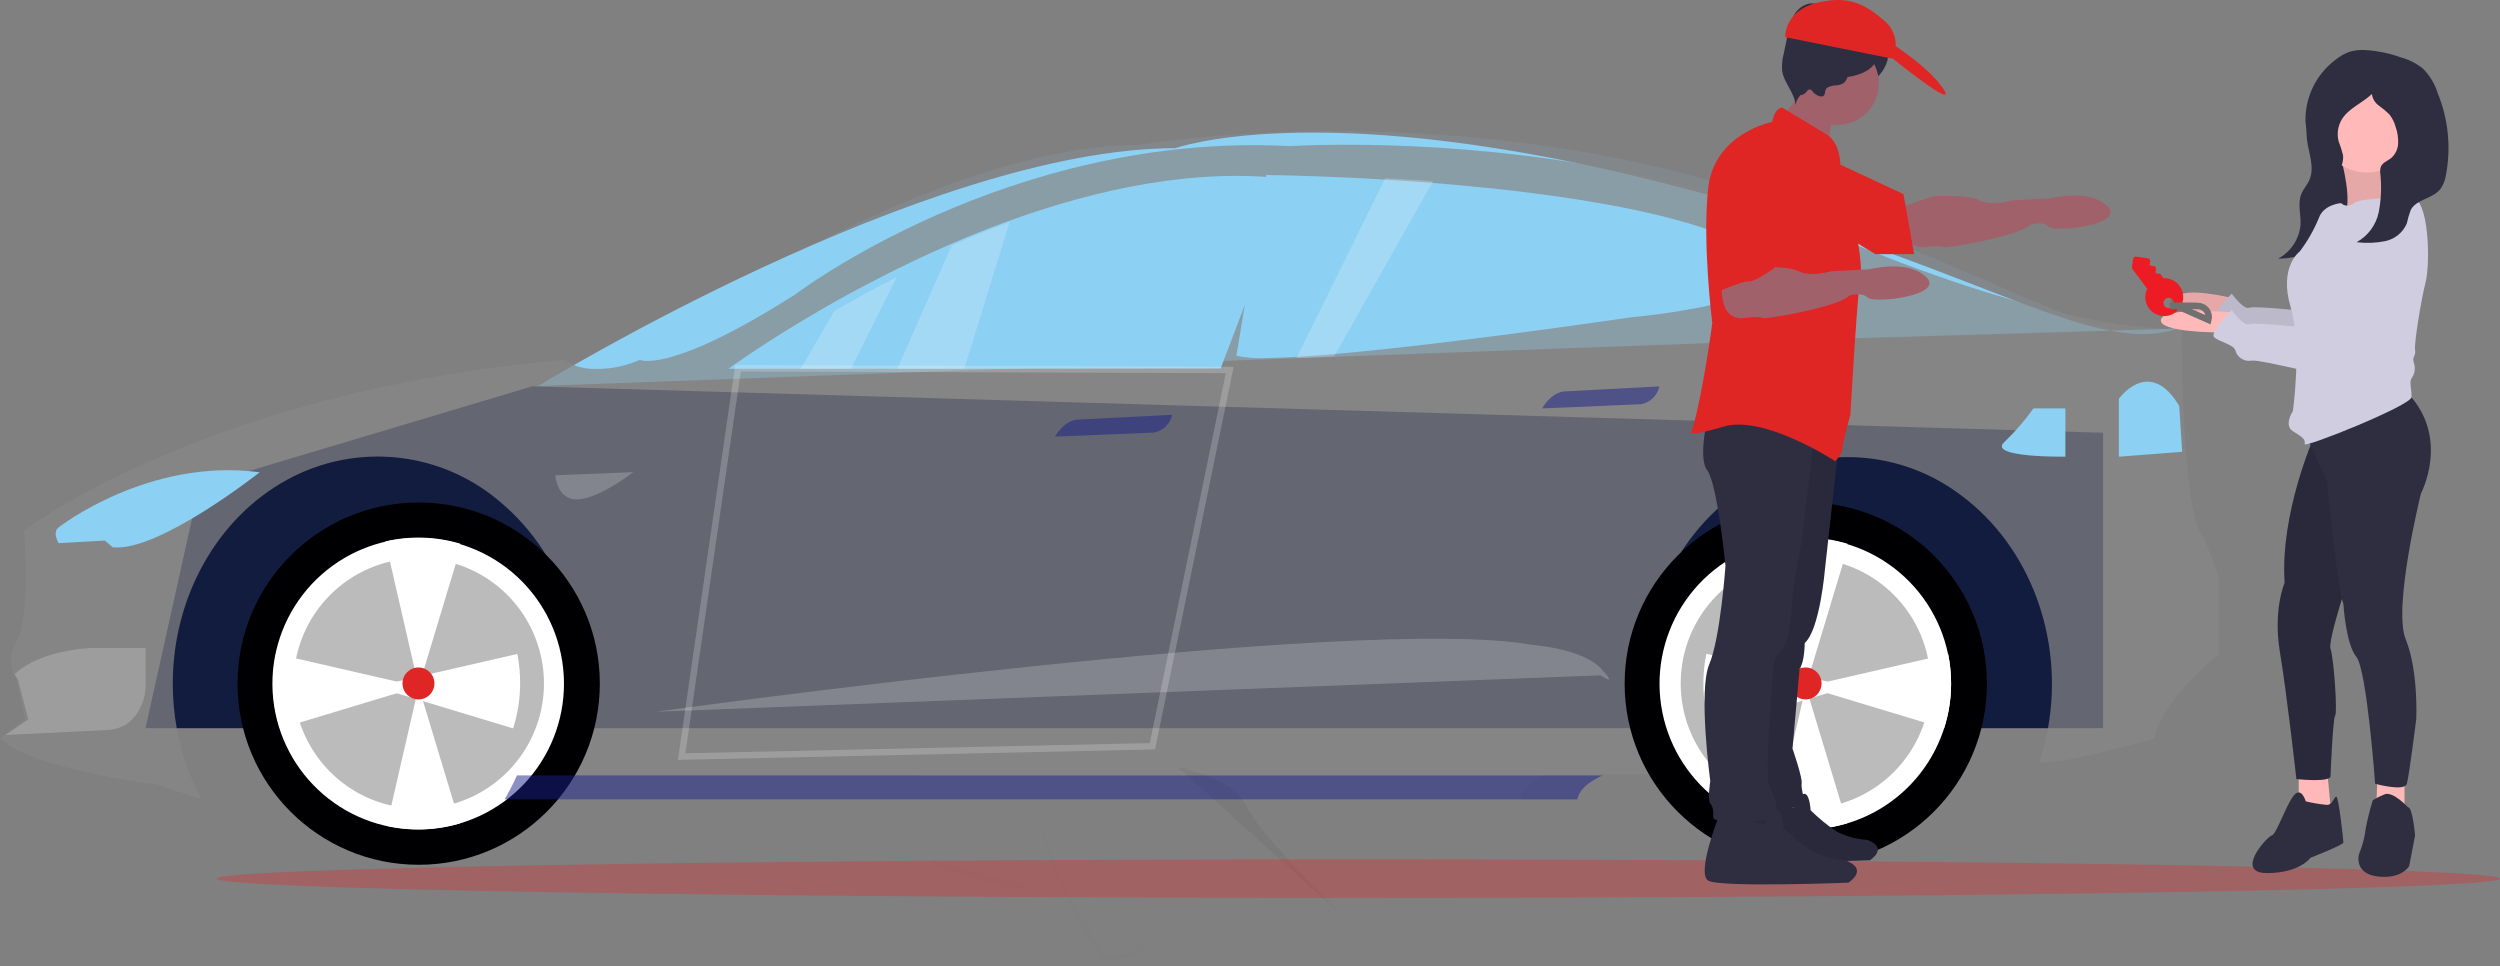 <svg width="238" height="92" viewBox="0 0 238 92" fill="none" xmlns="http://www.w3.org/2000/svg">
<rect x="0" y="0" width="238" height="92" fill="#808080" stroke="none"/>
<path d="M51.236 36.749C51.236 36.749 88.153 14.107 111.897 14.107C111.897 14.107 125.004 9.345 156.098 16.87C187.192 24.395 198.677 34.152 207.298 31.288L171.081 32.348L51.236 36.749Z" fill="#8CD0F3"/>
<path opacity="0.1" d="M56.567 35.74C56.567 35.74 87.205 13.798 108.386 13.798C108.386 13.798 133.887 9.346 161.623 16.871C189.36 24.396 199.606 34.154 207.297 31.289L174.989 32.349L56.567 35.74Z" fill="#8CD0F3"/>
<path d="M200.212 69.323H13.85L18.974 46.249L50.664 36.779L200.211 41.197L200.212 69.323Z" fill="#121C3F"/>
<path d="M211.237 54.906V62.27C211.237 62.27 205.632 66.781 205.122 70.314C205.122 70.314 197.095 72.573 194.804 72.573C194.58 72.569 194.356 72.578 194.133 72.599C194.492 71.528 194.772 70.433 194.97 69.321C196.507 60.756 193.242 52.008 186.697 47.154C183.587 44.793 179.789 43.515 175.884 43.515C171.979 43.515 168.182 44.793 165.071 47.154C158.526 52.007 155.261 60.756 156.799 69.321C157.067 70.823 157.481 72.296 158.037 73.717H147.151C147.151 73.717 147.051 73.755 146.887 73.834C146.303 74.127 144.928 74.9 144.73 76.116H54.529L52.681 76.099C53.075 75.363 53.428 74.606 53.737 73.831C54.319 72.379 54.749 70.87 55.019 69.329C56.484 61.256 53.684 52.962 47.802 47.941C45.035 45.501 41.583 43.975 37.916 43.571C34.25 43.166 30.548 43.904 27.316 45.682C20.66 49.326 16.448 56.849 16.448 65.082C16.448 66.504 16.573 67.922 16.823 69.322C17.241 71.663 18.019 73.926 19.131 76.029C17.842 75.68 15.03 74.69 15.03 74.69C15.03 74.69 3.055 73.278 -0.002 70.294L0.46 69.94L2.419 68.454L1.526 64.646C1.417 64.484 1.329 64.309 1.262 64.125C1.075 63.581 1.013 63.002 1.081 62.432C1.149 61.861 1.345 61.312 1.655 60.828C2.928 58.569 2.291 50.511 2.291 50.511C2.291 50.511 19.623 37.228 53.766 34.26C54.5 34.78 55.37 35.075 56.269 35.109C57.859 35.201 59.448 34.91 60.903 34.26C60.903 34.26 63.704 35.672 75.689 28.041C75.689 28.041 96.076 12.492 122.832 13.911C122.832 13.911 150.351 12.071 173.793 22.112C183.895 26.436 191.582 28.741 197.061 29.96C200.238 30.734 203.485 31.187 206.752 31.314H207.684C207.684 31.314 207.684 34.679 207.845 38.654V38.675C207.906 40.058 207.983 41.513 208.094 42.928V43.016C208.399 46.956 208.928 50.536 209.844 51.245L211.237 54.906Z" fill="#888888" fill-opacity="0.7"/>
<path d="M5.601 50.189C5.601 50.189 14.117 43.546 24.718 44.961C24.718 44.961 15.072 52.592 10.725 52.1L9.983 51.464L5.588 51.708C5.588 51.708 4.933 50.684 5.601 50.189Z" fill="#8CD0F3"/>
<path opacity="0.2" d="M13.865 61.684V65.606C13.865 65.606 13.572 69.353 10.189 69.493L0.522 69.971L2.693 68.485L1.703 64.678C1.583 64.519 1.484 64.344 1.41 64.159C2.288 63.351 4.36 61.986 8.572 61.693L13.865 61.684Z" fill="white"/>
<path opacity="0.2" d="M52.858 45.245L60.278 44.952C60.278 44.952 57.275 47.319 55.154 47.533C53.033 47.747 52.858 45.245 52.858 45.245Z" fill="white"/>
<path opacity="0.2" d="M62.491 67.753C62.491 67.753 129.591 58.421 145.81 61.391C145.81 61.391 150.579 61.71 152.384 63.617C154.188 65.524 152.384 64.289 152.384 64.289L62.491 67.753Z" fill="white"/>
<path opacity="0.5" d="M100.432 41.569C100.432 41.569 101.281 39.978 102.658 39.943L111.598 39.483C111.507 39.904 111.294 40.289 110.986 40.591C110.679 40.892 110.289 41.097 109.866 41.179L100.432 41.569Z" fill="#18218A"/>
<path opacity="0.5" d="M146.808 38.883C146.808 38.883 147.657 37.292 149.034 37.257L157.974 36.785C157.883 37.206 157.671 37.592 157.363 37.893C157.055 38.194 156.666 38.399 156.243 38.481L146.808 38.883Z" fill="#18218A"/>
<path d="M123.063 17.089L116.203 35.08L91.469 35.106H69.347C69.347 35.106 72.651 32.681 77.974 29.59C79.731 28.566 81.726 27.47 83.891 26.368C85.883 25.349 88.027 24.317 90.279 23.339C92.037 22.566 93.888 21.822 95.781 21.128C104.36 17.991 114.003 15.885 123.063 17.089Z" fill="#8CD0F3"/>
<path d="M155.114 30.227C155.114 30.227 144.78 31.759 134.917 32.892C131.147 33.326 127.447 33.7 124.416 33.909L123.994 33.938C122.823 34.014 121.735 34.064 120.813 34.081C119.772 34.149 118.726 34.077 117.705 33.868L120.554 16.659C120.554 16.659 124.07 16.696 129.269 16.952L130.406 17.013C131.487 17.074 132.626 17.145 133.816 17.226C135.515 17.344 137.304 17.484 139.15 17.654C148.063 18.471 158.154 19.938 164.547 22.581C178.149 28.211 155.114 30.227 155.114 30.227Z" fill="#8CD0F3"/>
<path d="M196.626 38.883V43.476C196.626 43.476 189.207 43.582 190.797 42.099C191.827 41.115 192.762 40.036 193.589 38.877L196.626 38.883Z" fill="#8CD0F3"/>
<path d="M207.743 43.007L201.718 43.478V37.957C201.718 37.957 204.509 34.035 207.301 38.384L207.462 38.639L207.743 43.007Z" fill="#8CD0F3"/>
<path d="M39.859 82.327C49.383 82.327 57.103 74.606 57.103 65.082C57.103 55.558 49.383 47.838 39.859 47.838C30.335 47.838 22.614 55.558 22.614 65.082C22.614 74.606 30.335 82.327 39.859 82.327Z" fill="#000002"/>
<path d="M53.691 65.067C53.697 68.626 52.337 72.05 49.89 74.634C47.444 77.218 44.098 78.764 40.545 78.952C36.991 79.139 33.502 77.955 30.796 75.644C28.091 73.332 26.377 70.07 26.008 66.531C25.639 62.992 26.644 59.446 28.814 56.626C30.985 53.806 34.156 51.928 37.671 51.379C41.187 50.831 44.779 51.653 47.706 53.677C50.633 55.701 52.67 58.772 53.398 62.255C53.591 63.18 53.689 64.122 53.691 65.067Z" fill="white"/>
<path opacity="0.5" d="M39.838 53.145C42.197 53.139 44.504 53.833 46.468 55.139C48.432 56.446 49.964 58.305 50.871 60.483C51.777 62.66 52.018 65.057 51.561 67.371C51.104 69.685 49.972 71.812 48.306 73.482C46.64 75.152 44.516 76.29 42.203 76.752C39.891 77.214 37.492 76.98 35.313 76.079C33.133 75.177 31.27 73.65 29.959 71.689C28.648 69.728 27.948 67.423 27.948 65.064C27.945 61.907 29.195 58.877 31.425 56.642C33.654 54.407 36.681 53.149 39.838 53.145Z" fill="#797979"/>
<path d="M43.816 51.76V52.263L39.859 65.366L36.684 51.542C39.04 50.993 41.498 51.068 43.817 51.759L43.816 51.76Z" fill="white"/>
<path d="M43.787 78.381C41.52 79.052 39.12 79.134 36.812 78.621L39.855 65.366L43.787 78.381Z" fill="white"/>
<path d="M49.514 65.067C49.517 66.512 49.293 67.949 48.853 69.326H48.797L35.695 65.369L49.248 62.255C49.432 63.18 49.523 64.121 49.517 65.063L49.514 65.067Z" fill="white"/>
<path d="M39.858 65.366L26.756 69.324H26.654C25.924 67.036 25.794 64.599 26.276 62.246L39.858 65.366Z" fill="white"/>
<path d="M39.838 66.584C40.678 66.584 41.358 65.904 41.358 65.064C41.358 64.224 40.678 63.544 39.838 63.544C38.998 63.544 38.318 64.224 38.318 65.064C38.318 65.904 38.998 66.584 39.838 66.584Z" fill="#E02525"/>
<path d="M171.91 82.327C181.434 82.327 189.154 74.606 189.154 65.082C189.154 55.558 181.434 47.838 171.91 47.838C162.386 47.838 154.665 55.558 154.665 65.082C154.665 74.606 162.386 82.327 171.91 82.327Z" fill="#000002"/>
<path d="M185.745 65.067C185.751 68.626 184.39 72.05 181.944 74.634C179.497 77.218 176.152 78.764 172.598 78.952C169.045 79.139 165.555 77.955 162.85 75.644C160.145 73.332 158.43 70.07 158.062 66.531C157.693 62.992 158.697 59.446 160.868 56.626C163.039 53.806 166.209 51.928 169.725 51.379C173.241 50.831 176.833 51.653 179.76 53.677C182.687 55.701 184.724 58.772 185.452 62.255C185.645 63.18 185.743 64.122 185.745 65.067Z" fill="white"/>
<path opacity="0.5" d="M171.892 76.983C178.459 76.983 183.782 71.647 183.782 65.064C183.782 58.481 178.459 53.145 171.892 53.145C165.326 53.145 160.002 58.481 160.002 65.064C160.002 71.647 165.326 76.983 171.892 76.983Z" fill="#797979"/>
<path d="M175.867 51.76V52.263L171.91 65.366L168.735 51.542C171.091 50.993 173.549 51.069 175.867 51.76Z" fill="white"/>
<path d="M175.841 78.381C173.575 79.052 171.174 79.134 168.867 78.621L171.913 65.366L175.841 78.381Z" fill="white"/>
<path d="M185.745 65.067C185.747 66.513 185.523 67.949 185.083 69.326H185.016L171.91 65.366L185.463 62.252C185.652 63.178 185.746 64.122 185.745 65.067Z" fill="white"/>
<path d="M176.03 65.366L162.928 69.324H162.825C162.096 67.036 161.966 64.599 162.448 62.246L176.03 65.366Z" fill="white"/>
<path d="M171.892 66.584C172.732 66.584 173.412 65.904 173.412 65.064C173.412 64.224 172.732 63.544 171.892 63.544C171.053 63.544 170.372 64.224 170.372 65.064C170.372 65.904 171.053 66.584 171.892 66.584Z" fill="#E02525"/>
<path opacity="0.2" d="M85.352 26.387L81.017 35.117H76.23L79.431 29.607C81.198 28.584 83.187 27.491 85.352 26.387Z" fill="white"/>
<path opacity="0.2" d="M96.111 21.146L91.796 35.11H85.428L90.612 23.352C92.382 22.584 94.221 21.846 96.111 21.146Z" fill="white"/>
<path opacity="0.2" d="M136.426 17.244L127.024 33.914L126.602 33.944C125.431 34.02 124.343 34.069 123.421 34.087L131.878 16.971L133.015 17.032C134.083 17.09 135.231 17.16 136.426 17.244Z" fill="white"/>
<path opacity="0.2" d="M70.257 35.06L64.891 72.025L109.711 71.043L117.07 35.222L70.257 35.06Z" stroke="white" stroke-width="0.611" stroke-miterlimit="10"/>
<path opacity="0.5" d="M152.555 73.823C151.908 74.116 150.381 74.888 150.162 76.105H50.093L48.042 76.087C48.478 75.355 48.87 74.598 49.214 73.82L152.555 73.823Z" fill="#18218A"/>
<path opacity="0.1" d="M109.034 58.268H108.932C108.932 58.268 112.3 57.361 109.034 58.268Z" fill="black"/>
<path opacity="0.1" d="M134.206 75.232V75.73C134.168 75.566 134.168 75.395 134.206 75.232Z" fill="black"/>
<path opacity="0.05" d="M112.168 73.061C112.168 73.061 117.35 73.94 118.644 76.737C119.939 79.535 127.725 87.104 127.725 87.104" fill="black"/>
<g opacity="0.05">
<path opacity="0.05" d="M97.888 84.031C97.07 84.394 88.906 81.855 88.906 81.855C88.806 81.065 88.815 80.266 88.933 79.479C88.652 80.457 88.581 81.483 88.724 82.49C88.724 82.49 96.888 85.03 97.706 84.667C97.975 84.544 98.236 83.849 98.465 82.968C98.283 83.53 98.09 83.947 97.888 84.031Z" fill="black"/>
<path opacity="0.05" d="M93.16 60.697C93.093 60.881 93.036 61.069 92.99 61.259C92.99 61.259 91.022 73.014 89.847 77.37C90.933 73.835 92.984 61.743 93.16 60.697Z" fill="black"/>
<path opacity="0.05" d="M105.234 90.924C105.234 90.924 99.156 82.136 99.428 78.035C99.428 78.035 99.363 78.545 99.249 79.265C99.524 83.554 105.049 91.562 105.049 91.562C109.276 91.562 111.165 88.571 111.983 85.425C111.084 88.32 109.177 90.924 105.234 90.924Z" fill="black"/>
</g>
<path d="M129.328 85.476C189.346 85.476 238 84.656 238 83.644C238 82.633 189.346 81.813 129.328 81.813C69.31 81.813 20.656 82.633 20.656 83.644C20.656 84.656 69.31 85.476 129.328 85.476Z" fill="#ED1C24" fill-opacity="0.3"/>
<path d="M212.631 28.401C212.631 28.401 207.526 27.17 207.19 28.401C206.854 29.631 211.118 30.302 211.118 30.302L212.631 28.401Z" fill="#FFB9B9"/>
<path opacity="0.1" d="M212.631 28.401C212.631 28.401 207.011 27.17 206.675 28.401C206.339 29.631 211.118 30.302 211.118 30.302L212.631 28.401Z" fill="black"/>
<path d="M227.231 17.773C227.231 17.773 221.972 27.175 221.858 28.515C221.745 29.855 221.747 29.97 221.299 29.858C220.852 29.746 214.698 29.075 214.138 29.299C213.578 29.523 212.459 27.956 212.459 27.956C212.459 27.956 210.334 30.081 210.781 30.529C211.229 30.976 212.571 31.2 212.796 31.76C212.876 32.097 213.084 32.391 213.376 32.579C213.668 32.767 214.022 32.834 214.362 32.767C215.37 32.655 222.195 34.557 223.093 34.222C223.99 33.887 224.212 33.327 224.659 33.327C225.152 33.276 225.619 33.082 226.003 32.768C226.003 32.656 229.136 26.724 229.136 26.724C229.136 26.724 232.826 18.665 227.231 17.773Z" fill="#D0CDE1"/>
<path opacity="0.1" d="M227.231 17.773C227.231 17.773 221.972 27.175 221.858 28.515C221.745 29.855 221.747 29.97 221.299 29.858C220.852 29.746 214.698 29.075 214.138 29.299C213.578 29.523 212.459 27.956 212.459 27.956C212.459 27.956 210.334 30.081 210.781 30.529C211.229 30.976 212.571 31.2 212.796 31.76C212.876 32.097 213.084 32.391 213.376 32.579C213.668 32.767 214.022 32.834 214.362 32.767C215.37 32.655 222.195 34.557 223.093 34.222C223.99 33.887 224.212 33.327 224.659 33.327C225.152 33.276 225.619 33.082 226.003 32.768C226.003 32.656 229.136 26.724 229.136 26.724C229.136 26.724 232.826 18.665 227.231 17.773Z" fill="black"/>
<path d="M219.601 11.574C219.554 12.168 219.563 12.765 219.63 13.357C219.8 14.643 220.392 15.983 219.832 17.183C219.63 17.618 219.283 17.998 219.1 18.439C218.704 19.372 219.063 20.407 219.009 21.4C218.949 22.071 218.723 22.717 218.352 23.279C217.981 23.842 217.475 24.303 216.882 24.622C217.912 24.624 218.93 24.41 219.873 23.995C220.815 23.579 221.66 22.972 222.354 22.211C223.596 20.772 224.496 19.072 224.988 17.237C225.276 16.404 225.46 15.54 225.538 14.662C225.58 14.159 225.518 13.652 225.357 13.172C225.161 12.703 224.903 12.262 224.59 11.862C224.276 11.366 223.88 10.927 223.419 10.563C222.655 10.049 221.757 9.771 220.836 9.763C219.851 9.839 219.643 10.888 219.601 11.574Z" fill="#2F2E41"/>
<path d="M222.867 15.084C222.867 15.084 224.098 19.448 223.091 20.679C222.085 21.91 229.135 20.12 229.135 20.12C229.135 20.12 225.666 16.651 227.345 14.413L222.867 15.084Z" fill="#FFB9B9"/>
<path opacity="0.1" d="M222.867 15.084C222.867 15.084 224.098 19.448 223.091 20.679C222.085 21.91 229.135 20.12 229.135 20.12C229.135 20.12 225.666 16.651 227.345 14.413L222.867 15.084Z" fill="black"/>
<path d="M218.839 73.27V76.515L220.517 78.529L221.972 77.858L221.525 73.157L218.839 73.27Z" fill="#FFB9B9"/>
<path d="M219.511 76.291C219.511 76.291 219.063 74.725 218.28 75.844C217.496 76.963 216.713 79.424 216.265 79.536C215.817 79.648 212.684 83.117 215.818 83.117C218.951 83.117 219.957 81.662 219.957 81.662C219.957 81.662 223.091 80.431 223.091 80.207C223.091 79.983 222.643 75.843 222.419 75.843C222.195 75.843 222.083 76.626 221.524 76.626C220.846 76.562 220.173 76.45 219.511 76.291Z" fill="#2F2E41"/>
<path d="M226.335 73.83L226.224 76.851L228.91 77.97V73.606L226.335 73.83Z" fill="#FFB9B9"/>
<path d="M229.245 76.852C229.245 76.852 227.79 75.285 227.007 75.621C226.619 75.777 226.245 75.964 225.888 76.18C225.888 76.18 225.44 77.635 225.216 78.866C225.129 79.634 224.941 80.386 224.657 81.105C224.433 81.552 224.21 83.23 226.447 83.454C228.685 83.678 229.356 82.447 229.356 82.447L229.915 79.538C229.915 79.538 229.693 76.852 229.245 76.852Z" fill="#2F2E41"/>
<path d="M220.294 41.603C220.294 41.603 217.049 48.876 217.497 55.478C217.497 55.478 216.378 58.051 217.049 62.08C217.721 66.109 218.616 74.165 218.616 74.165C218.616 74.165 221.636 74.501 221.861 73.941C221.861 73.941 222.085 68.346 222.308 68.122C222.532 67.898 222.196 62.749 221.861 61.744C221.525 60.738 224.994 50.778 224.994 50.778L224.099 38.358L220.294 41.603Z" fill="#2F2E41"/>
<path opacity="0.1" d="M220.294 41.603C220.294 41.603 217.049 48.876 217.497 55.478C217.497 55.478 216.378 58.051 217.049 62.08C217.721 66.109 218.616 74.165 218.616 74.165C218.616 74.165 221.636 74.501 221.861 73.941C221.861 73.941 222.085 68.346 222.308 68.122C222.532 67.898 222.196 62.749 221.861 61.744C221.525 60.738 224.994 50.778 224.994 50.778L224.099 38.358L220.294 41.603Z" fill="black"/>
<path d="M219.398 41.156L221.524 45.744C221.524 45.744 222.531 56.15 223.09 57.492C223.09 57.492 223.314 61.297 224.321 62.528C225.328 63.759 226.111 74.612 226.111 74.612C226.111 74.612 228.909 75.396 229.133 74.612C229.357 73.829 230.028 68.458 230.028 68.458C230.028 68.458 230.251 63.871 229.02 60.85C227.789 57.828 230.475 46.974 230.475 46.974C230.475 46.974 233.273 41.715 229.244 37.463L219.398 41.156Z" fill="#2F2E41"/>
<path d="M225.329 16.427C227.862 16.427 229.916 14.373 229.916 11.839C229.916 9.306 227.862 7.252 225.329 7.252C222.795 7.252 220.741 9.306 220.741 11.839C220.741 14.373 222.795 16.427 225.329 16.427Z" fill="#FFB9B9"/>
<path d="M229.58 18.776C229.58 18.776 224.769 18.776 224.097 19.336C223.931 19.494 223.711 19.582 223.482 19.582C223.253 19.582 223.033 19.494 222.867 19.336C222.867 19.336 221.188 19.447 220.741 20.791C220.278 21.906 219.676 22.959 218.95 23.924C218.95 23.924 216.935 25.378 218.055 29.183C219.175 32.987 218.279 39.141 218.279 39.141C218.279 39.141 217.384 40.484 218.279 41.044C219.174 41.603 219.51 41.827 219.398 42.275C219.286 42.722 229.58 38.582 229.58 37.799C229.58 37.016 229.356 36.344 229.58 36.009C229.732 35.802 229.831 35.562 229.87 35.309C229.909 35.056 229.887 34.797 229.804 34.554C229.58 33.995 230.029 33.882 229.916 33.323C229.804 32.764 230.475 28.622 230.924 26.833C231.372 25.045 231.259 18.889 229.58 18.776Z" fill="#D0CDE1"/>
<path d="M212.632 29.744C212.632 29.744 206.06 29.175 205.725 30.405C205.389 31.636 211.119 31.645 211.119 31.645L212.632 29.744Z" fill="#FFB9B9"/>
<path d="M227.231 19.336C227.231 19.336 221.972 28.738 221.858 30.078C221.745 31.418 221.747 31.533 221.299 31.421C220.852 31.309 214.698 30.638 214.138 30.862C213.578 31.086 212.459 29.518 212.459 29.518C212.459 29.518 210.334 31.644 210.781 32.092C211.229 32.539 212.571 32.763 212.796 33.323C212.876 33.66 213.084 33.954 213.376 34.142C213.668 34.329 214.022 34.397 214.362 34.329C215.37 34.218 222.195 36.12 223.093 35.784C223.99 35.448 224.212 34.889 224.659 34.889C225.152 34.839 225.619 34.644 226.003 34.33C226.003 34.218 229.136 28.286 229.136 28.286C229.136 28.286 232.826 20.231 227.231 19.336Z" fill="#D0CDE1"/>
<path d="M223.057 14.77C222.945 14.325 222.807 13.888 222.641 13.461C222.548 13.106 222.527 12.736 222.58 12.373C222.633 12.011 222.759 11.662 222.951 11.35C223.609 10.287 224.901 9.816 225.802 8.95C225.831 9.169 225.905 9.38 226.019 9.57C226.134 9.759 226.285 9.923 226.465 10.052C226.826 10.307 227.165 10.591 227.479 10.903C227.754 11.257 227.955 11.664 228.069 12.098C228.246 12.601 228.325 13.133 228.302 13.666C228.29 13.933 228.223 14.194 228.106 14.433C227.989 14.673 227.825 14.886 227.623 15.06C227.287 15.325 226.818 15.477 226.657 15.873C226.593 16.07 226.575 16.278 226.603 16.483C226.74 17.711 226.692 18.953 226.462 20.166C226.342 20.773 226.091 21.346 225.726 21.845C225.361 22.345 224.891 22.758 224.349 23.055C225.26 23.17 226.185 23.135 227.085 22.953C227.535 22.858 227.955 22.655 228.311 22.363C228.666 22.072 228.946 21.699 229.127 21.276C229.221 20.834 229.348 20.399 229.507 19.977C230.05 18.969 231.549 18.922 232.285 18.046C232.56 17.677 232.746 17.249 232.828 16.797C233.362 14.134 233.097 11.373 232.066 8.86C231.79 7.968 231.298 7.158 230.634 6.502C230.009 6.013 229.293 5.656 228.527 5.45C227.437 5.063 226.299 4.831 225.146 4.762C224.644 4.733 224.142 4.791 223.661 4.935C223.187 5.107 222.745 5.359 222.355 5.68C221.434 6.365 220.691 7.262 220.191 8.296C219.691 9.329 219.447 10.468 219.482 11.616C219.63 13.001 220.124 14.325 220.918 15.469C221.181 15.876 221.803 16.744 222.384 16.488C222.902 16.261 223.123 15.261 223.057 14.77Z" fill="#2F2E41"/>
<path d="M174.95 8.757C177.621 8.757 179.785 7.068 179.785 4.985C179.785 2.903 177.621 1.214 174.95 1.214C172.28 1.214 170.116 2.903 170.116 4.985C170.116 7.068 172.28 8.757 174.95 8.757Z" fill="#2F2E41"/>
<path d="M166.813 75.987C166.813 75.987 164.785 81.101 165.843 81.718C166.9 82.335 178.01 81.895 178.01 81.895C178.01 81.895 179.861 80.749 177.745 79.955C176.73 79.897 175.739 79.626 174.835 79.161C173.95 78.565 173.124 77.886 172.367 77.134C172.367 77.134 172.279 75.194 171.573 75.635C171.362 75.774 171.183 75.956 171.046 76.168C170.909 76.381 170.819 76.62 170.78 76.869L166.813 75.987Z" fill="#2F2E41"/>
<path opacity="0.1" d="M166.813 75.987C166.813 75.987 164.785 81.101 165.843 81.718C166.9 82.335 178.01 81.895 178.01 81.895C178.01 81.895 179.861 80.749 177.745 79.955C176.73 79.897 175.739 79.626 174.835 79.161C173.95 78.565 173.124 77.886 172.367 77.134C172.367 77.134 172.279 75.194 171.573 75.635C171.362 75.774 171.183 75.956 171.046 76.168C170.909 76.381 170.819 76.62 170.78 76.869L166.813 75.987Z" fill="black"/>
<path d="M163.686 77.552C163.686 77.552 161.461 83.16 162.622 83.836C163.783 84.513 175.965 84.03 175.965 84.03C175.965 84.03 177.996 82.773 175.675 81.903C174.563 81.839 173.476 81.543 172.485 81.033C171.514 80.379 170.608 79.634 169.778 78.808C169.778 78.808 169.681 76.681 168.908 77.165C168.677 77.317 168.48 77.517 168.33 77.75C168.18 77.983 168.081 78.245 168.038 78.519L163.686 77.552Z" fill="#2F2E41"/>
<path d="M175.093 41.971L173.739 54.153C173.739 54.153 173.256 59.953 171.806 61.212C171.806 61.212 171.806 63.049 171.322 63.629L170.645 71.267C170.645 71.267 171.612 74.071 171.515 74.555C171.418 75.038 171.902 76.586 171.805 76.779C171.708 76.973 167.165 76.779 167.165 76.779L168.132 61.211L171.13 39.552L175.093 41.971Z" fill="#2F2E41"/>
<path opacity="0.1" d="M175.093 41.971L173.739 54.153C173.739 54.153 173.256 59.953 171.806 61.212C171.806 61.212 171.806 63.049 171.322 63.629L170.645 71.267C170.645 71.267 171.612 74.071 171.515 74.555C171.418 75.038 171.902 76.586 171.805 76.779C171.708 76.973 167.165 76.779 167.165 76.779L168.132 61.211L171.13 39.552L175.093 41.971Z" fill="black"/>
<path d="M172.678 41.583C172.678 41.583 171.615 51.542 171.131 53.671C170.827 55.072 170.633 56.495 170.551 57.926C170.551 57.926 170.455 61.02 169.584 61.89C169.33 62.142 169.13 62.444 168.997 62.776C168.863 63.109 168.8 63.465 168.811 63.823C168.811 63.823 167.941 73.592 168.424 74.752C168.907 75.912 169.391 76.879 168.907 77.652C168.424 78.426 163.107 78.426 163.107 77.846C163.107 77.266 163.107 76.782 162.817 76.492C162.527 76.202 162.817 74.365 162.817 74.365C162.817 74.365 161.657 65.757 162.721 63.246C163.784 60.735 164.266 53.86 164.266 53.86C164.266 53.86 163.492 46.028 162.525 44.771C161.558 43.514 162.719 39.066 162.719 39.066L172.678 41.583Z" fill="#2F2E41"/>
<path d="M169.956 10.655C170.102 10.896 170.321 11.084 170.582 11.189C171.968 12.033 173.238 13.054 174.361 14.226C174.069 13.236 174.131 12.175 174.537 11.226C174.725 10.925 174.803 10.568 174.76 10.216C174.662 9.974 174.491 9.769 174.271 9.629C173.794 9.26 173.294 8.919 172.776 8.609C172.414 8.392 171.67 7.815 171.254 7.876C171.274 8.419 171.179 8.96 170.975 9.464C170.915 9.591 169.999 10.753 169.956 10.655Z" fill="#A0616A"/>
<path d="M174.902 11.898C177.091 11.898 178.866 10.124 178.866 7.934C178.866 5.745 177.091 3.97 174.902 3.97C172.712 3.97 170.938 5.745 170.938 7.934C170.938 10.124 172.712 11.898 174.902 11.898Z" fill="#A0616A"/>
<path d="M175.095 17.313C175.095 17.313 175.772 13.929 173.838 12.768C171.904 11.608 169.681 10.254 169.681 10.254C169.681 10.254 169.004 10.158 168.714 11.608C168.714 11.608 163.203 12.671 162.622 17.892C162.041 23.114 163.009 30.752 163.009 30.752C163.009 30.752 162.139 37.424 161.075 41.002C161.075 41.002 160.205 41.775 164.073 40.615C167.941 39.455 174.709 43.903 174.709 43.903C174.709 43.903 175.386 43.226 175.386 42.743C175.386 42.26 176.159 39.455 176.159 39.455C176.159 39.455 176.837 27.562 177.127 26.207C177.417 24.852 175.965 17.507 175.095 17.313Z" fill="#E02525"/>
<path d="M173.971 8.34C174.209 8.208 174.476 8.137 174.748 8.133C175.021 8.129 175.287 8.05 175.518 7.904C175.892 7.617 175.919 7.061 176.193 6.677C176.59 6.12 177.382 6.053 178.064 6.081C178.48 6.145 178.906 6.081 179.285 5.898C179.622 5.625 179.851 5.242 179.932 4.817C180.038 4.587 180.083 4.332 180.061 4.08C180.04 3.827 179.953 3.584 179.81 3.374C179.562 3.123 179.171 3.074 178.894 2.854C178.64 2.59 178.449 2.272 178.336 1.924C178.159 1.521 177.88 1.171 177.526 0.91C176.98 0.582 176.347 0.43 175.712 0.475C175.082 0.521 174.45 0.525 173.819 0.487C173.316 0.366 172.798 0.312 172.28 0.329C171.956 0.396 171.652 0.536 171.389 0.738C171.127 0.94 170.914 1.198 170.765 1.494C170.473 2.087 170.273 2.721 170.172 3.374L169.806 5.132C169.66 5.671 169.613 6.232 169.666 6.787C169.85 7.927 170.855 8.834 170.925 9.986C170.991 9.668 171.135 9.371 171.344 9.122C171.553 8.873 171.821 8.681 172.123 8.561C172.199 8.524 172.285 8.513 172.367 8.531C172.467 8.563 172.526 8.663 172.589 8.747C172.754 8.967 173.275 9.301 173.57 9.145C173.833 9.006 173.636 8.567 173.971 8.34Z" fill="#2F2E41"/>
<path d="M163.976 26.402C163.976 26.402 163.299 30.657 166.103 30.27C166.103 30.27 167.554 30.076 167.747 30.27C167.94 30.464 175.095 29.206 176.062 28.143C176.062 28.143 177.222 27.756 177.802 28.337C178.383 28.917 185.143 28.143 183.403 26.403C181.662 24.663 177.996 25.63 177.996 25.63L174.322 25.823C174.322 25.823 172.388 26.403 171.228 25.823C170.068 25.243 166.78 25.436 166.78 25.436L163.976 26.402Z" fill="#A0616A"/>
<path d="M181.213 19.651C181.213 19.651 180.536 23.905 183.34 23.518C183.34 23.518 184.791 23.325 184.983 23.518C185.176 23.712 192.332 22.455 193.299 21.391C193.299 21.391 194.459 21.004 195.039 21.585C195.62 22.165 202.38 21.391 200.64 19.651C198.899 17.911 195.233 18.878 195.233 18.878L191.559 19.071C191.559 19.071 189.625 19.651 188.465 19.071C187.305 18.491 184.017 18.684 184.017 18.684L181.213 19.651Z" fill="#A0616A"/>
<path d="M167.941 12.963C167.941 12.963 163.589 13.446 163.589 19.731V27.756C163.589 27.756 166.006 26.692 166.49 26.789C166.973 26.885 168.907 25.532 168.907 25.532C168.907 25.532 171.131 20.311 170.938 18.86C170.744 17.41 170.841 13.156 167.941 12.963Z" fill="#E02525"/>
<path d="M174.901 7.403C176.957 7.403 178.623 6.537 178.623 5.469C178.623 4.401 176.957 3.535 174.901 3.535C172.845 3.535 171.179 4.401 171.179 5.469C171.179 6.537 172.845 7.403 174.901 7.403Z" fill="#2F2E41"/>
<path d="M171.421 9.047C172.142 9.047 172.726 7.596 172.726 5.807C172.726 4.018 172.142 2.568 171.421 2.568C170.7 2.568 170.116 4.018 170.116 5.807C170.116 7.596 170.7 9.047 171.421 9.047Z" fill="#2F2E41"/>
<path d="M174.788 15.485L181.209 18.477L182.225 24.191H178.524L174.788 21.925" fill="#E02525"/>
<path d="M169.954 3.535L180.146 5.585C180.445 4.999 180.538 4.33 180.412 3.685C180.285 3.039 179.946 2.455 179.448 2.025C177.672 0.483 176.063 -0.51 172.946 0.275C169.829 1.06 169.954 3.535 169.954 3.535Z" fill="#E02525"/>
<path d="M180.055 5.469C180.055 5.469 186.471 10.658 185.015 8.476C183.558 6.294 180.055 4.129 180.055 4.129V5.469Z" fill="#E02525"/>
<path d="M207.824 28.537C207.861 28.273 207.839 28.005 207.76 27.752C207.682 27.498 207.548 27.264 207.369 27.068C207.19 26.871 206.97 26.717 206.724 26.615C206.479 26.514 206.214 26.468 205.948 26.48L205.745 26.172C205.726 26.143 205.701 26.118 205.672 26.1C205.642 26.081 205.609 26.07 205.575 26.065L205.197 26.012L205.254 25.605C205.258 25.573 205.256 25.541 205.248 25.509C205.24 25.478 205.226 25.449 205.207 25.424C205.188 25.398 205.164 25.377 205.136 25.36C205.108 25.344 205.078 25.333 205.046 25.329L204.639 25.272L204.696 24.866C204.701 24.834 204.699 24.802 204.691 24.771C204.683 24.74 204.669 24.711 204.649 24.685C204.63 24.659 204.606 24.638 204.578 24.622C204.551 24.605 204.52 24.595 204.488 24.59L203.346 24.43C203.281 24.421 203.216 24.437 203.165 24.476C203.113 24.515 203.079 24.573 203.07 24.637L202.959 25.428C202.954 25.46 202.956 25.493 202.964 25.524C202.972 25.555 202.986 25.585 203.006 25.61L204.414 27.485C204.299 27.72 204.236 27.977 204.229 28.238C204.223 28.499 204.273 28.759 204.376 28.998C204.48 29.238 204.634 29.453 204.829 29.628C205.023 29.802 205.253 29.932 205.503 30.009C205.753 30.086 206.016 30.108 206.275 30.073C206.534 30.039 206.782 29.948 207.003 29.808C207.224 29.668 207.411 29.482 207.553 29.263C207.695 29.043 207.787 28.795 207.824 28.537V28.537ZM205.966 28.773C205.98 28.677 206.022 28.586 206.087 28.514C206.152 28.441 206.237 28.389 206.331 28.365C206.425 28.34 206.525 28.344 206.617 28.377C206.709 28.409 206.789 28.467 206.848 28.545C206.906 28.623 206.941 28.716 206.946 28.814C206.952 28.911 206.928 29.008 206.879 29.092C206.829 29.176 206.756 29.243 206.668 29.285C206.581 29.328 206.482 29.343 206.386 29.33C206.256 29.311 206.139 29.243 206.061 29.138C205.982 29.034 205.948 28.902 205.966 28.773Z" fill="#ED1C24"/>
<path d="M207.226 29.124L210.246 30.459C210.287 30.3 210.291 30.134 210.257 29.974C210.223 29.813 210.153 29.662 210.052 29.533C209.951 29.404 209.821 29.3 209.673 29.229C209.525 29.158 209.363 29.122 209.199 29.124C207.898 29.063 206.558 29.124 206.558 29.124" stroke="#707070" stroke-width="0.611"/>
</svg>
